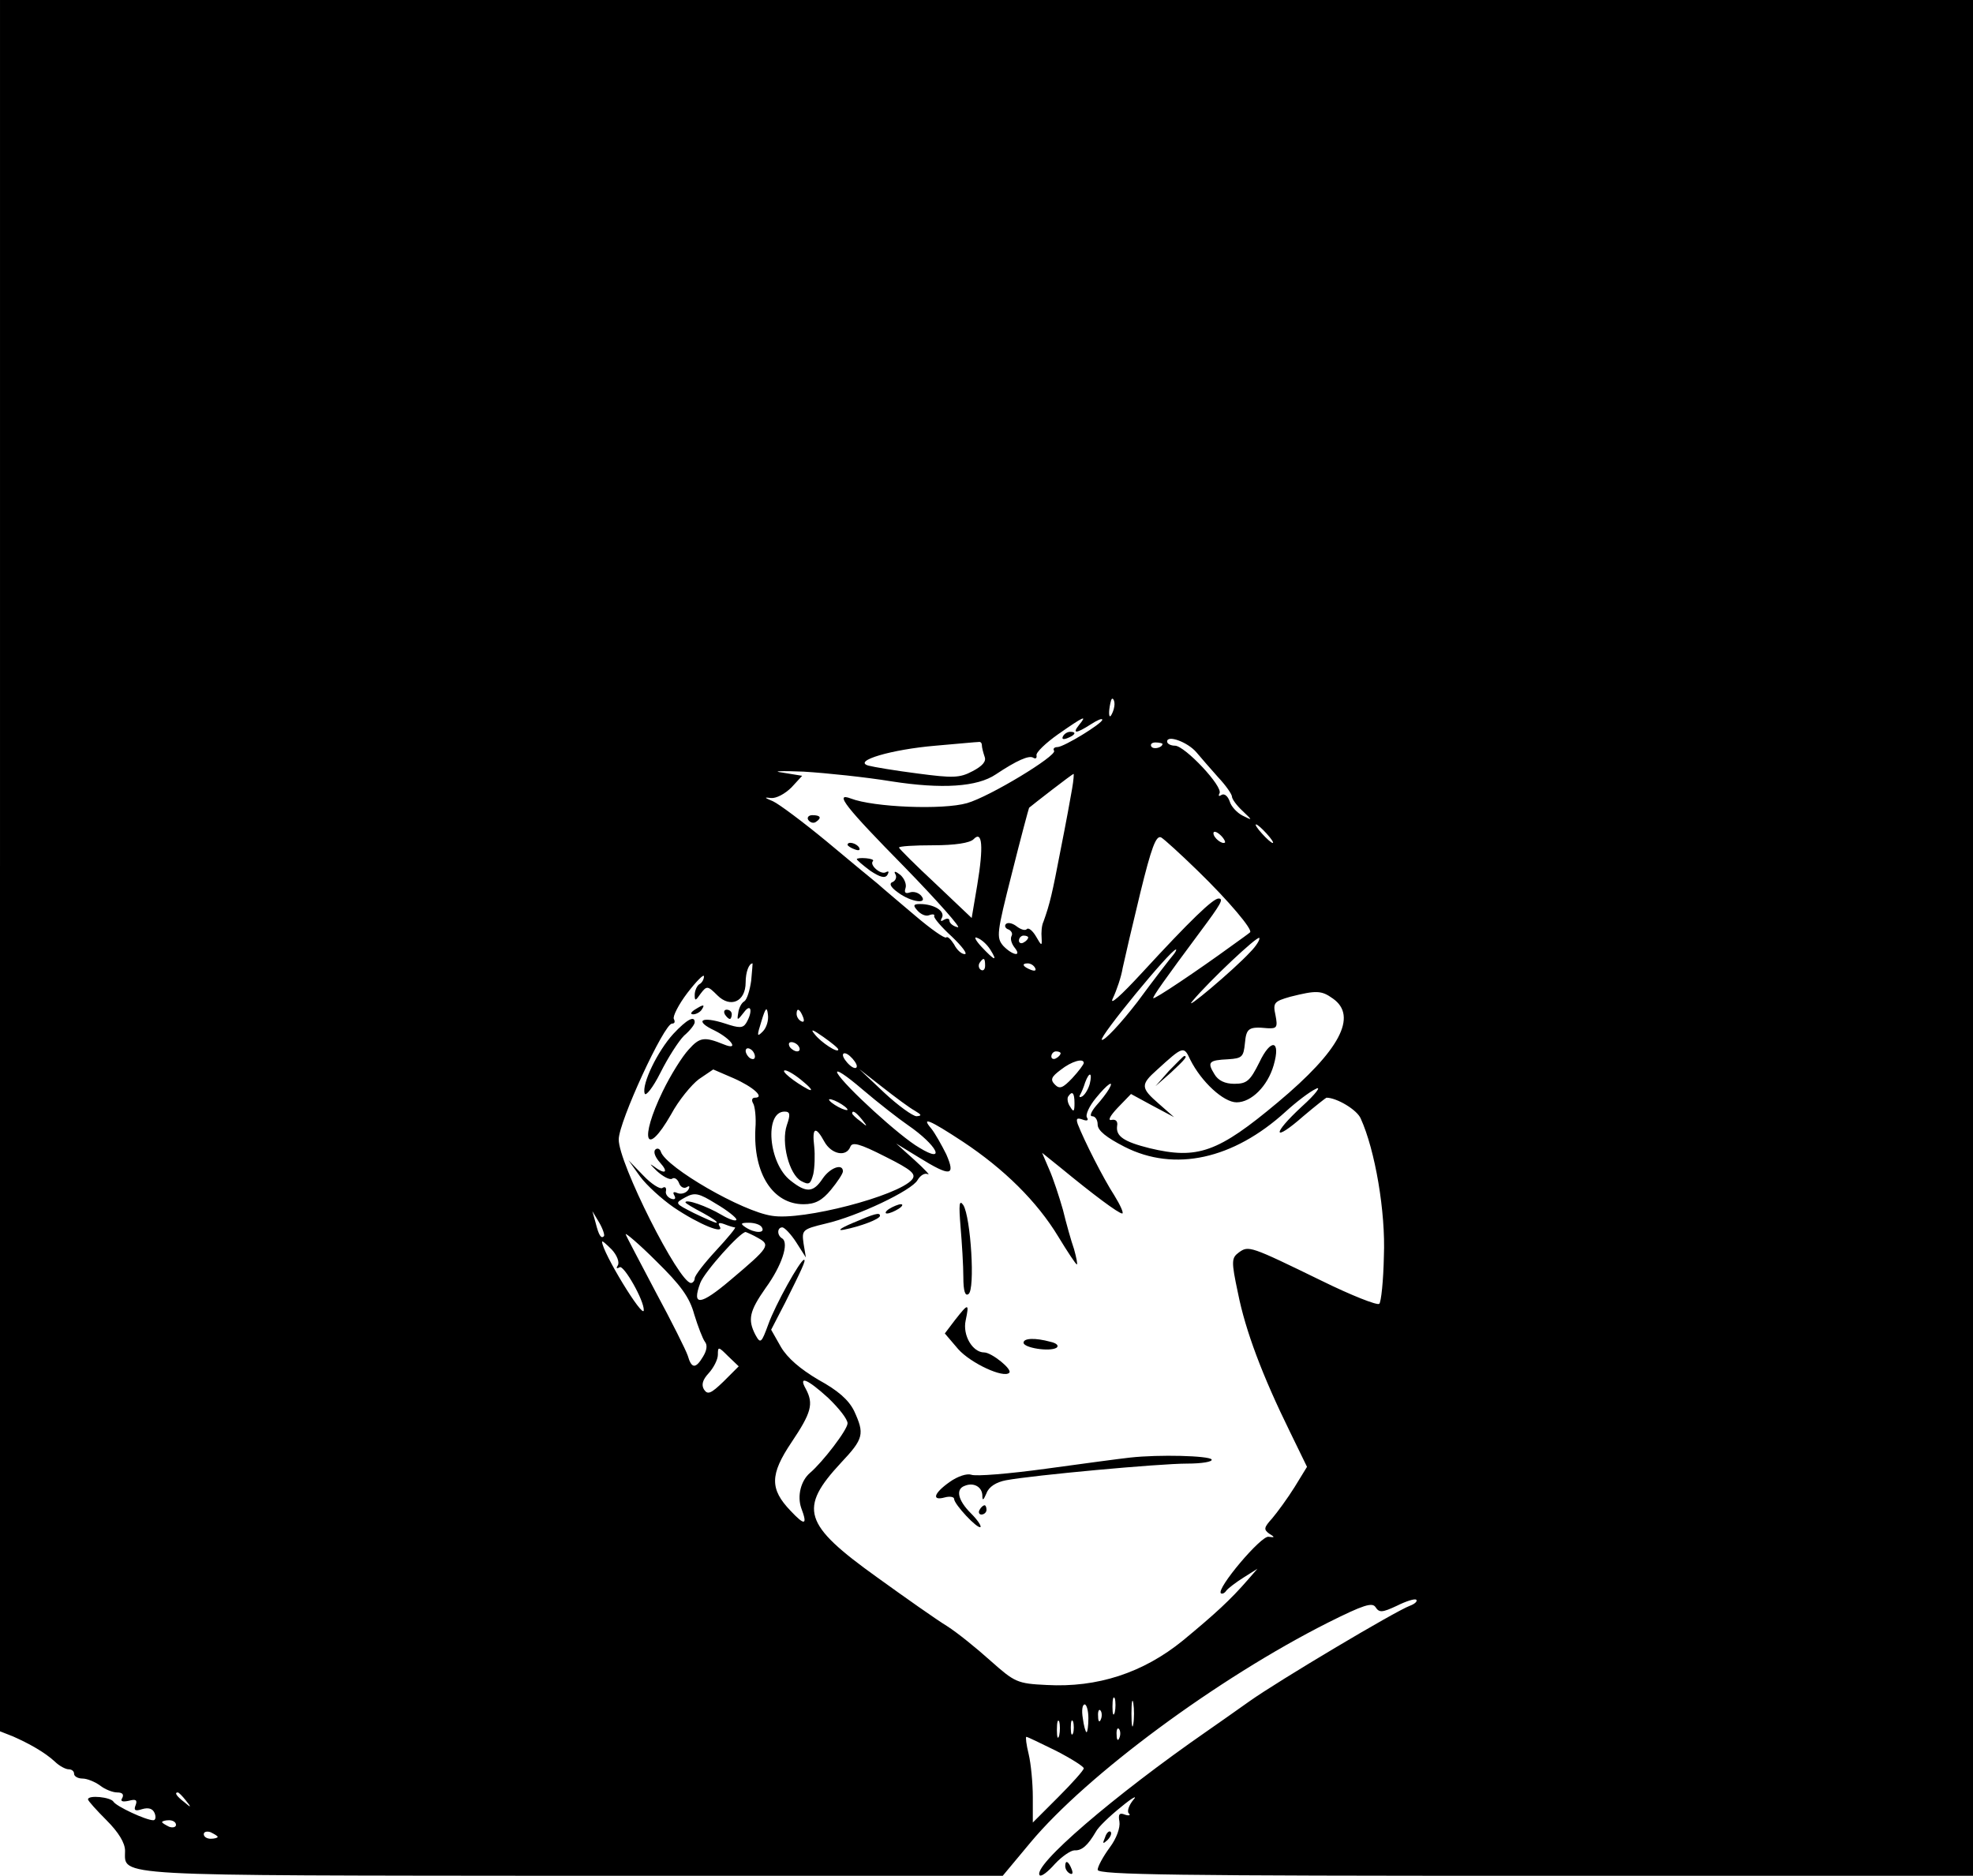 <?xml version="1.0" standalone="no"?>
<!DOCTYPE svg PUBLIC "-//W3C//DTD SVG 20010904//EN"
 "http://www.w3.org/TR/2001/REC-SVG-20010904/DTD/svg10.dtd">
<svg version="1.0" xmlns="http://www.w3.org/2000/svg"
 width="426pt" height="405pt" viewBox="0 0 426 405"
 preserveAspectRatio="xMidYMid meet">

<g transform="translate(0,405) scale(0.1,-0.1)"
fill="#000000" stroke="none">
<path d="M0 2181 l0 -1869 28 -11 c36 -16 68 -34 90 -54 10 -10 24 -17 30 -17
7 0 12 -4 12 -10 0 -5 8 -10 18 -10 10 0 27 -7 38 -15 10 -8 27 -15 37 -15 11
0 15 -4 11 -12 -5 -7 0 -9 14 -6 15 4 19 2 15 -9 -5 -12 -1 -14 14 -9 14 4 23
1 27 -9 3 -8 2 -15 -3 -15 -16 0 -80 30 -86 40 -6 10 -55 15 -55 5 0 -3 18
-23 40 -45 26 -26 40 -49 40 -66 0 -56 -40 -53 965 -54 l930 0 60 72 c122 146
403 354 643 475 76 38 95 44 102 33 8 -12 14 -12 46 3 20 10 39 16 42 13 3 -3
-3 -9 -14 -13 -32 -12 -284 -162 -346 -206 -32 -23 -74 -52 -91 -64 -202 -140
-380 -293 -362 -312 4 -3 18 8 33 25 15 16 34 29 42 29 16 -1 29 11 46 40 5
10 30 34 55 54 24 20 36 26 26 15 -9 -11 -14 -24 -10 -29 5 -4 1 -6 -8 -3 -12
5 -15 1 -12 -15 2 -13 -6 -36 -21 -56 -14 -19 -26 -41 -26 -48 0 -11 174 -13
945 -13 l945 0 0 2025 0 2025 -2130 0 -2130 0 0 -1869z m2406 344 c-1 -8 -5
-17 -8 -21 -5 -4 -4 16 1 34 3 9 9 -1 7 -13z m-76 -40 c-16 -20 -6 -19 25 1
14 9 25 14 25 10 0 -8 -83 -59 -97 -59 -7 0 -10 -4 -7 -8 6 -11 -139 -99 -188
-113 -52 -15 -202 -9 -251 10 -37 14 -11 -19 116 -148 72 -74 124 -133 115
-130 -10 2 -18 9 -18 14 0 5 -5 6 -12 2 -6 -4 -8 -3 -5 3 9 14 -12 29 -41 31
-20 1 -22 -2 -11 -14 7 -8 18 -13 25 -10 8 3 13 2 11 -2 -1 -4 16 -24 38 -44
22 -21 35 -38 28 -38 -7 0 -17 9 -23 21 -7 11 -14 18 -17 15 -3 -3 -33 18 -67
47 -33 28 -70 59 -81 69 -11 9 -61 50 -111 92 -51 42 -102 80 -115 86 -19 8
-20 9 -4 7 11 -1 30 9 44 23 l23 25 -43 7 c-24 3 -3 4 46 2 50 -3 135 -12 190
-21 109 -17 185 -12 225 15 45 30 72 42 81 36 5 -3 8 -1 7 5 -2 6 20 27 47 46
56 39 63 42 45 20z m253 -59 c10 -12 31 -36 47 -54 17 -18 30 -37 30 -42 0 -5
10 -19 23 -31 22 -21 22 -21 0 -10 -12 6 -25 20 -28 31 -4 11 -11 17 -17 14
-6 -4 -8 -3 -5 3 9 14 -75 103 -96 103 -9 0 -17 4 -17 9 0 15 44 -1 63 -23z
m-463 15 c0 -5 3 -16 6 -25 4 -10 -5 -20 -26 -31 -28 -15 -43 -15 -119 -5 -47
6 -95 14 -106 17 -35 10 50 35 145 43 47 4 88 8 93 8 4 1 7 -2 7 -7z m390 3
c0 -8 -19 -13 -24 -6 -3 5 1 9 9 9 8 0 15 -2 15 -3z m-195 -96 c-3 -18 -14
-78 -25 -133 -18 -94 -23 -116 -37 -155 -4 -8 -5 -24 -4 -35 1 -18 0 -18 -12
3 -7 12 -16 20 -20 16 -3 -4 -13 -1 -22 6 -9 7 -19 9 -23 5 -4 -4 -1 -10 6
-12 6 -3 9 -9 6 -14 -3 -6 0 -16 6 -24 18 -22 -4 -18 -24 3 -15 18 -14 27 19
157 19 76 36 139 37 141 7 6 93 73 96 73 1 1 0 -14 -3 -31z m420 -98 c10 -11
16 -20 13 -20 -3 0 -13 9 -23 20 -10 11 -16 20 -13 20 3 0 13 -9 23 -20z m-90
-19 c-6 -5 -25 10 -25 20 0 5 6 4 14 -3 8 -7 12 -15 11 -17z m-535 -92 l-12
-71 -78 74 c-43 40 -78 75 -79 78 0 3 33 5 74 5 47 0 79 5 87 13 19 20 22 -15
8 -99z m476 31 c67 -65 120 -128 113 -133 -2 -2 -20 -15 -41 -30 -70 -51 -168
-117 -168 -112 0 5 24 39 102 144 44 59 51 71 39 71 -12 0 -61 -47 -165 -160
-47 -51 -72 -73 -63 -55 8 17 18 46 21 65 4 19 21 92 38 162 24 98 34 125 45
120 7 -4 43 -37 79 -72z m-448 -170 c17 -27 10 -25 -19 6 -13 14 -17 23 -9 19
9 -3 21 -14 28 -25z m82 26 c0 -3 -4 -8 -10 -11 -5 -3 -10 -1 -10 4 0 6 5 11
10 11 6 0 10 -2 10 -4z m479 -32 c-35 -38 -148 -133 -124 -105 37 44 139 140
144 136 2 -3 -6 -17 -20 -31z m-166 -6 c-6 -7 -41 -52 -77 -101 -37 -48 -72
-85 -77 -82 -7 5 148 194 160 195 2 0 -1 -6 -6 -12z m-406 -23 c0 -8 -4 -12
-9 -9 -5 3 -6 10 -3 15 9 13 12 11 12 -6z m-505 -32 c-3 -21 -9 -41 -15 -45
-6 -3 -12 -15 -13 -25 -3 -17 -2 -17 12 1 16 22 20 2 5 -23 -7 -11 -15 -11
-45 -1 -52 17 -68 6 -23 -15 36 -18 54 -44 20 -30 -42 17 -52 16 -76 -11 -14
-15 -39 -55 -56 -90 -51 -105 -37 -146 18 -50 16 30 44 64 60 76 l31 21 44
-19 c43 -19 68 -42 46 -42 -6 0 -8 -5 -4 -12 4 -6 7 -31 5 -55 -5 -97 38 -163
104 -163 25 0 40 8 59 31 14 17 26 35 26 40 0 18 -28 8 -44 -16 -20 -30 -35
-31 -69 -4 -48 37 -57 149 -13 149 12 0 13 -6 5 -29 -13 -38 5 -107 31 -121
17 -9 20 -7 26 15 3 14 4 41 2 60 -5 41 3 45 22 10 15 -27 47 -34 56 -11 4 11
20 7 75 -21 58 -29 68 -38 58 -50 -30 -35 -236 -89 -302 -78 -64 9 -228 104
-240 138 -2 7 -8 9 -12 5 -5 -5 0 -17 10 -28 20 -22 11 -27 -15 -7 -9 6 -5 2
8 -11 13 -12 28 -20 33 -17 5 4 12 -1 15 -9 3 -9 11 -13 17 -9 6 4 7 1 3 -6
-5 -7 -15 -10 -23 -7 -9 4 -11 2 -7 -5 4 -7 1 -10 -7 -7 -8 3 -13 11 -11 17 1
7 -2 10 -8 6 -5 -3 -24 9 -41 27 l-32 33 25 -35 c14 -19 47 -49 73 -67 55 -37
110 -59 99 -41 -5 8 -1 9 10 5 10 -4 20 -7 23 -7 3 0 -15 -22 -41 -50 -25 -27
-46 -54 -46 -60 0 -5 -4 -10 -8 -10 -26 0 -157 260 -156 310 0 38 98 250 115
250 6 0 7 4 4 10 -3 5 10 31 29 56 20 26 36 42 36 36 0 -6 -4 -14 -10 -17 -5
-3 -10 -14 -10 -23 0 -14 2 -13 13 3 13 17 15 17 36 -4 28 -28 61 -14 61 28 0
22 7 41 15 41 0 0 -1 -17 -3 -37z m613 27 c3 -6 -1 -7 -9 -4 -18 7 -21 14 -7
14 6 0 13 -4 16 -10z m643 -66 c54 -38 15 -112 -119 -224 -129 -108 -173 -124
-277 -99 -56 14 -73 26 -70 48 2 10 -3 15 -12 13 -9 -2 -3 9 13 26 l29 30 46
-25 47 -25 -33 29 c-39 34 -40 41 -4 73 57 52 58 52 72 22 24 -48 72 -92 100
-92 32 0 67 35 80 80 16 55 -6 59 -31 6 -20 -40 -27 -46 -54 -46 -20 0 -35 7
-43 21 -16 26 -12 30 30 32 30 2 33 5 36 35 3 32 8 36 49 32 20 -1 22 2 17 28
-6 27 -3 30 32 40 56 14 67 14 92 -4z m-1231 -71 c-13 -13 -13 -10 -3 22 9 30
12 32 14 15 2 -13 -3 -29 -11 -37z m87 31 c3 -8 2 -12 -4 -9 -6 3 -10 10 -10
16 0 14 7 11 14 -7z m76 -70 c0 -9 -37 15 -51 33 -10 12 -5 11 19 -6 17 -12
32 -24 32 -27z m-85 6 c3 -5 2 -10 -4 -10 -5 0 -13 5 -16 10 -3 6 -2 10 4 10
5 0 13 -4 16 -10z m-95 -21 c0 -6 -4 -7 -10 -4 -5 3 -10 11 -10 16 0 6 5 7 10
4 6 -3 10 -11 10 -16z m220 -21 c0 -6 -7 -5 -15 2 -8 7 -15 17 -15 22 0 6 7 5
15 -2 8 -7 15 -17 15 -22z m440 28 c0 -3 -4 -8 -10 -11 -5 -3 -10 -1 -10 4 0
6 5 11 10 11 6 0 10 -2 10 -4z m50 -21 c0 -3 -11 -18 -25 -33 -20 -21 -27 -24
-37 -14 -11 11 -8 17 12 32 24 19 50 26 50 15z m-380 -134 c64 -44 84 -85 25
-49 -42 24 -162 134 -177 161 -5 11 19 -5 54 -35 34 -29 79 -64 98 -77z m-225
93 c17 -14 21 -21 10 -16 -30 16 -61 41 -50 41 6 0 24 -11 40 -25z m240 -62
c15 -9 16 -11 4 -12 -8 0 -40 23 -70 51 l-54 51 50 -39 c28 -22 59 -45 70 -51z
m378 58 c-3 -11 -10 -23 -16 -27 -5 -3 -8 -2 -5 3 3 5 8 17 11 27 9 24 16 22
10 -3z m41 -12 c-4 -7 -16 -23 -27 -35 -11 -13 -15 -23 -9 -23 7 0 12 -8 12
-18 0 -13 19 -28 58 -48 108 -55 235 -27 348 76 23 21 52 43 65 49 13 7 0 -11
-30 -38 -66 -61 -63 -79 3 -21 26 22 49 40 50 40 22 0 66 -26 74 -45 31 -68
54 -202 50 -297 -1 -53 -6 -100 -10 -103 -4 -4 -60 18 -125 50 -154 75 -157
76 -178 61 -16 -12 -17 -18 -2 -88 16 -81 53 -179 112 -299 l37 -76 -27 -44
c-15 -24 -37 -54 -48 -67 -18 -20 -19 -24 -7 -33 13 -8 13 -9 -1 -7 -16 3
-113 -112 -103 -122 3 -2 8 0 12 6 4 5 21 18 37 28 l30 19 -20 -23 c-38 -44
-72 -75 -141 -132 -86 -70 -185 -102 -294 -96 -64 3 -69 6 -121 52 -30 27 -72
61 -94 75 -23 14 -91 62 -152 106 -159 114 -169 148 -77 247 49 52 51 62 28
112 -12 24 -35 44 -77 67 -39 23 -67 47 -81 71 l-21 37 30 58 c35 70 46 93 41
93 -8 0 -62 -97 -77 -139 -15 -41 -17 -43 -28 -23 -17 33 -13 51 22 101 35 48
51 97 36 107 -12 7 -11 24 0 24 5 0 19 -15 30 -32 l21 -33 -5 30 c-4 29 -3 31
47 43 70 16 187 72 199 94 6 10 15 16 22 13 7 -4 -6 10 -28 30 l-40 36 49 -30
c68 -42 80 -41 59 7 -10 20 -24 45 -32 55 -23 27 -5 20 68 -28 89 -59 160
-129 206 -205 20 -33 38 -60 40 -60 2 0 -1 15 -6 33 -6 17 -17 56 -24 85 -8
28 -21 68 -30 88 l-15 35 41 -33 c68 -56 124 -98 132 -98 4 0 -4 18 -17 39
-24 37 -65 118 -79 154 -4 12 -2 14 10 10 10 -4 14 -2 10 4 -4 6 5 25 19 42
26 32 41 41 28 19z m-74 -30 c0 -18 -2 -20 -9 -8 -6 8 -7 18 -5 22 9 14 14 9
14 -14z m-490 -14 c0 -2 -9 0 -20 6 -11 6 -20 13 -20 16 0 2 9 0 20 -6 11 -6
20 -13 20 -16z m31 -21 c13 -16 12 -17 -3 -4 -10 7 -18 15 -18 17 0 8 8 3 21
-13z m-271 -216 c0 -5 -15 0 -32 10 -32 19 -78 35 -78 27 0 -2 17 -12 38 -23
20 -11 33 -20 29 -21 -4 0 -26 10 -49 21 -41 21 -42 21 -18 34 20 11 29 9 66
-14 24 -14 44 -30 44 -34z m-286 -36 c-6 -6 -11 1 -18 29 l-7 25 15 -25 c8
-14 12 -27 10 -29z m341 19 c8 -13 -15 -13 -35 0 -12 8 -11 10 7 10 12 0 25
-4 28 -10z m-146 -188 c8 -26 18 -52 23 -59 6 -7 4 -19 -4 -32 -16 -27 -25
-26 -33 2 -4 12 -35 74 -69 137 -33 63 -63 119 -65 125 -2 5 28 -20 66 -58 53
-52 72 -78 82 -115z m138 165 c27 -15 24 -20 -59 -90 -66 -56 -85 -58 -66 -7
9 24 86 110 98 110 3 -1 15 -6 27 -13z m-303 -59 c-4 -6 -3 -8 4 -4 9 5 53
-72 52 -93 -1 -20 -90 126 -90 148 0 3 9 -5 21 -17 11 -12 17 -27 13 -34z
m228 -251 c-27 -26 -34 -29 -42 -17 -6 10 -3 21 10 35 11 12 20 30 20 40 0 18
1 18 22 -3 l23 -22 -33 -33z m226 -35 c23 -22 42 -46 42 -55 0 -14 -54 -84
-81 -107 -20 -17 -28 -50 -19 -76 14 -37 8 -39 -23 -6 -45 47 -45 78 2 148 43
64 48 83 31 115 -17 30 3 22 48 -19z m619 -679 c-3 -10 -5 -4 -5 12 0 17 2 24
5 18 2 -7 2 -21 0 -30z m40 -25 c-2 -13 -4 -3 -4 22 0 25 2 35 4 23 2 -13 2
-33 0 -45z m-97 12 c0 -16 -2 -30 -4 -30 -2 0 -6 14 -8 30 -3 17 -1 30 4 30 4
0 8 -13 8 -30z m27 -2 c-3 -8 -6 -5 -6 6 -1 11 2 17 5 13 3 -3 4 -12 1 -19z
m-90 -35 c-3 -10 -5 -4 -5 12 0 17 2 24 5 18 2 -7 2 -21 0 -30z m30 5 c-3 -7
-5 -2 -5 12 0 14 2 19 5 13 2 -7 2 -19 0 -25z m100 -10 c-3 -8 -6 -5 -6 6 -1
11 2 17 5 13 3 -3 4 -12 1 -19z m-137 -28 c33 -17 60 -34 60 -38 0 -4 -25 -32
-55 -62 l-55 -55 0 55 c0 30 -4 72 -9 93 -5 20 -7 37 -5 37 3 0 31 -14 64 -30z
m-1879 -107 c13 -16 12 -17 -3 -4 -17 13 -22 21 -14 21 2 0 10 -8 17 -17z
m-21 -53 c0 -5 -7 -7 -15 -4 -8 4 -15 8 -15 10 0 2 7 4 15 4 8 0 15 -4 15 -10z
m90 -26 c0 -2 -7 -4 -15 -4 -8 0 -15 4 -15 10 0 5 7 7 15 4 8 -4 15 -8 15 -10z"/>
<path d="M2295 2460 c-3 -6 1 -7 9 -4 18 7 21 14 7 14 -6 0 -13 -4 -16 -10z"/>
<path d="M1745 2280 c4 -6 11 -8 16 -5 14 9 11 15 -7 15 -8 0 -12 -5 -9 -10z"/>
<path d="M1830 2226 c0 -2 7 -7 16 -10 8 -3 12 -2 9 4 -6 10 -25 14 -25 6z"/>
<path d="M1850 2195 c0 -2 13 -13 29 -25 21 -14 32 -17 37 -9 4 7 3 9 -3 6
-11 -7 -37 16 -28 24 2 3 -5 5 -15 6 -11 1 -20 0 -20 -2z"/>
<path d="M1933 2163 c4 -6 1 -14 -5 -17 -9 -3 -6 -11 11 -23 28 -21 66 -26 50
-7 -6 7 -17 10 -25 7 -9 -3 -12 0 -9 9 3 8 -2 21 -11 29 -10 8 -15 9 -11 2z"/>
<path d="M1500 1870 c-9 -6 -10 -10 -3 -10 6 0 15 5 18 10 8 12 4 12 -15 0z"/>
<path d="M1565 1860 c3 -5 8 -10 11 -10 2 0 4 5 4 10 0 6 -5 10 -11 10 -5 0
-7 -4 -4 -10z"/>
<path d="M1454 1818 c-34 -37 -69 -109 -62 -129 2 -7 18 13 34 45 16 32 39 68
51 80 13 11 23 24 23 29 0 15 -17 6 -46 -25z"/>
<path d="M2524 1738 l-29 -33 33 29 c30 28 37 36 29 36 -2 0 -16 -15 -33 -32z"/>
<path d="M2074 1401 c3 -35 6 -84 6 -108 0 -31 4 -42 11 -37 15 9 5 166 -11
192 -9 13 -10 2 -6 -47z"/>
<path d="M1920 1440 c-8 -5 -10 -10 -5 -10 6 0 17 5 25 10 8 5 11 10 5 10 -5
0 -17 -5 -25 -10z"/>
<path d="M1840 1409 c-26 -11 -33 -17 -18 -14 36 7 78 23 78 30 0 8 -11 5 -60
-16z"/>
<path d="M2062 1200 l-22 -29 29 -34 c28 -31 98 -63 110 -51 8 7 -38 44 -54
44 -25 0 -47 37 -40 69 8 38 6 38 -23 1z"/>
<path d="M2210 1151 c0 -11 56 -20 71 -11 6 4 1 10 -13 13 -33 9 -58 8 -58 -2z"/>
<path d="M2440 903 c-19 -2 -101 -13 -181 -24 -80 -11 -153 -17 -162 -13 -9 3
-29 -3 -47 -16 -34 -24 -39 -41 -10 -33 11 3 20 1 20 -3 0 -12 51 -66 57 -61
2 3 -7 16 -21 30 -28 28 -33 52 -13 59 19 8 37 -2 38 -20 0 -13 2 -12 9 4 5
14 21 24 42 28 59 11 331 36 391 36 32 0 56 4 53 9 -6 8 -113 11 -176 4z"/>
<path d="M2115 790 c-3 -5 -1 -10 4 -10 6 0 11 5 11 10 0 6 -2 10 -4 10 -3 0
-8 -4 -11 -10z"/>
<path d="M2386 83 c-6 -14 -5 -15 5 -6 7 7 10 15 7 18 -3 3 -9 -2 -12 -12z"/>
<path d="M2300 21 c0 -6 4 -13 10 -16 6 -3 7 1 4 9 -7 18 -14 21 -14 7z"/>
</g>
</svg>
